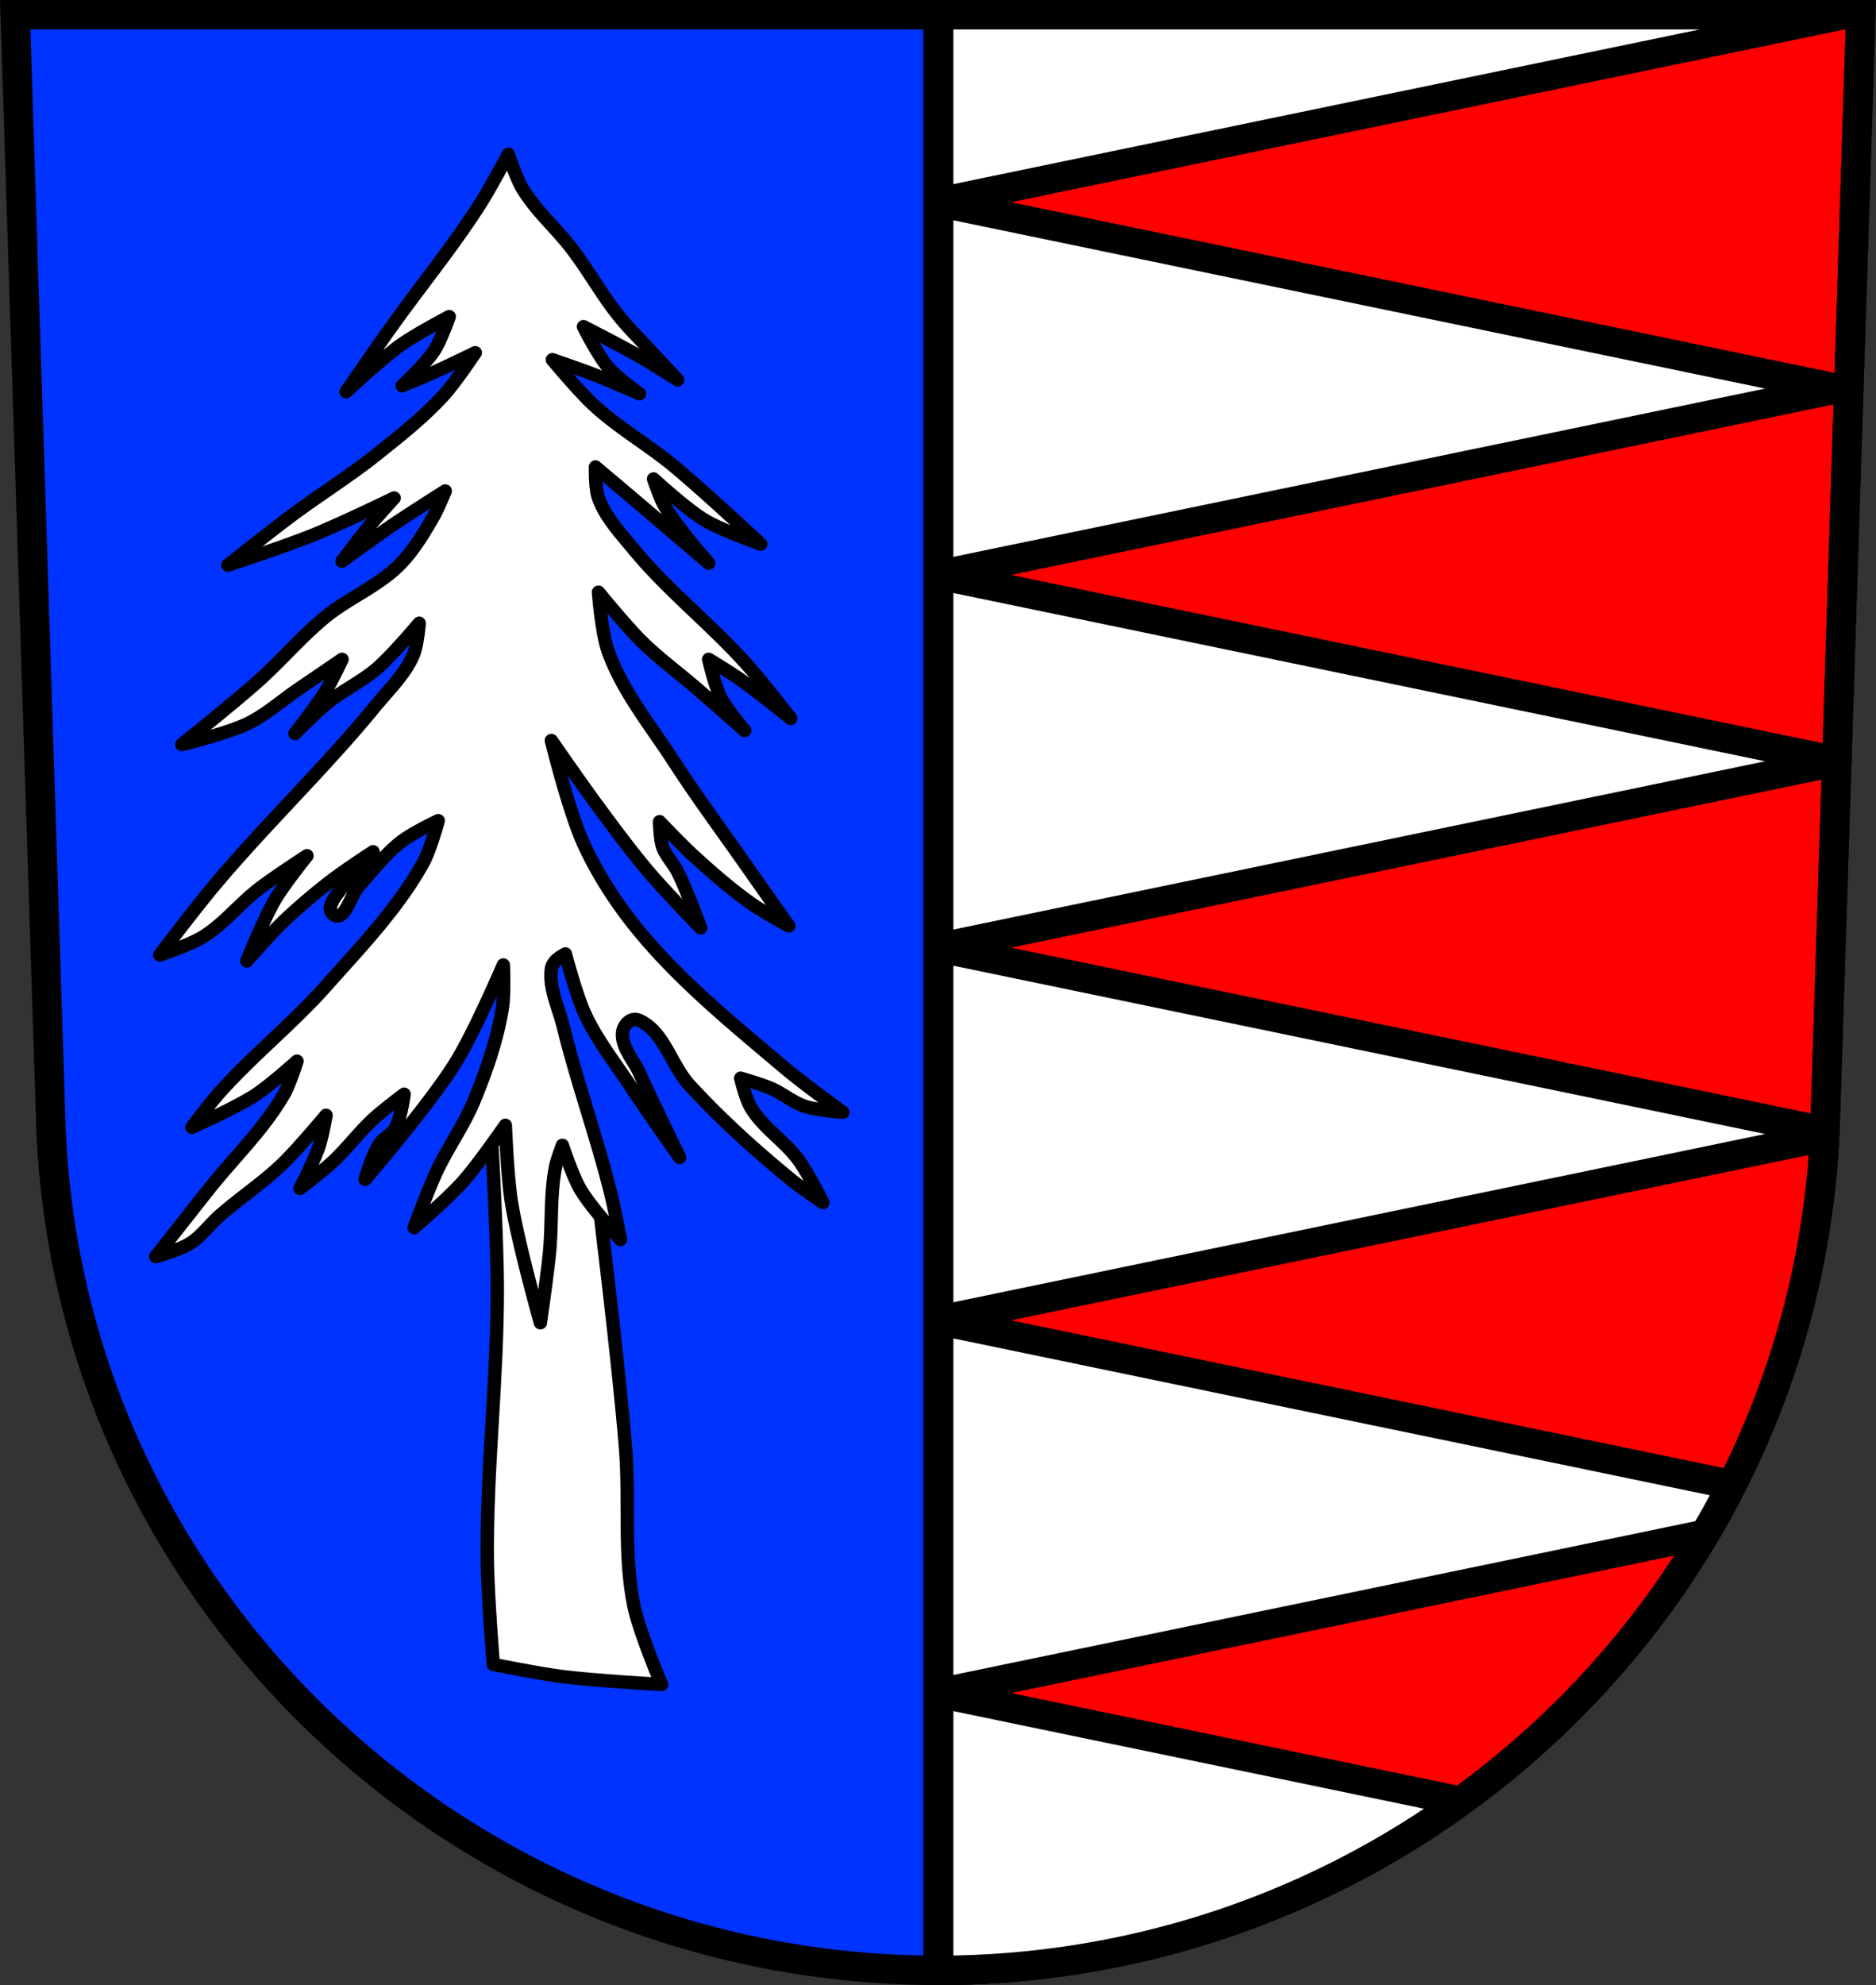 <svg xmlns="http://www.w3.org/2000/svg" width="748.09" height="791.22" viewBox="0 0 701.334 741.769"><rect x="0" y="0" width="701.334" height="741.769" fill="#333333" stroke="none"/><path style="fill:#03f;fill-opacity:1;fill-rule:evenodd;stroke:none;stroke-width:11;stroke-opacity:1" d="m19.555 32.406 13.398 416.625c7.415 175.25 153.92 314.046 331.59 314.144 177.509-.215 324.068-139.061 331.588-314.144L709.53 32.406H364.55z" transform="translate(-13.875 -26.906)"/><path style="opacity:1;fill:red;fill-opacity:1;fill-rule:nonzero;stroke:#000;stroke-width:11;stroke-linecap:round;stroke-linejoin:round;stroke-miterlimit:4;stroke-dasharray:none;stroke-dashoffset:0;stroke-opacity:1" d="M350.666 5.5v730.77c177.51-.215 324.07-139.062 331.59-314.145L695.654 5.5H350.666z"/><path style="fill:none;fill-rule:evenodd;stroke:#000;stroke-width:11;stroke-opacity:1" d="m19.555 32.406 13.398 416.625c7.415 175.25 153.92 314.046 331.59 314.144 177.509-.215 324.068-139.061 331.588-314.144L709.53 32.406H364.55z" transform="translate(-13.875 -26.906)"/><path style="fill:#fff;fill-rule:evenodd;stroke:#000;stroke-width:11;stroke-linecap:butt;stroke-linejoin:round;stroke-miterlimit:4;stroke-dasharray:none;stroke-opacity:1" d="M350.918 5.5V75.562L687.023 5.93l-2.074-.43H350.918zm0 70.063v139.269l336.105-69.635-336.105-69.635zm0 139.269V354.1l335.762-69.563.006-.14-335.768-69.565zm0 139.268v139.269l331.209-68.621c.034-.67.07-1.338.1-2.008L350.918 354.1zm0 139.27v139.267l286.38-59.33a326.161 326.161 0 0 0 10.155-18.502l-296.535-61.436zm0 139.267v103.631c72.728-.142 140.24-23.568 195.12-63.206l-195.12-40.425z"/><path style="fill:#fff;fill-rule:evenodd;stroke:#000;stroke-width:5;stroke-linecap:butt;stroke-linejoin:round;stroke-miterlimit:4;stroke-dasharray:none;stroke-opacity:1" d="M196.798 437.665s2.928 46.91 2.995 70.396c.099 33.972-4.099 67.878-3.744 101.85.136 13 2.247 38.941 2.247 38.941s16.913 3.4 25.462 4.494c12.42 1.589 37.444 2.995 37.444 2.995s-8.445-19.574-10.484-29.955c-3.758-19.131-1.436-38.98-2.996-58.414-2.571-32.04-10.484-95.858-10.484-95.858l-15.727-32.202z" transform="translate(-13.875 -26.906)"/><path style="fill:#fff;fill-rule:evenodd;stroke:#000;stroke-width:5;stroke-linecap:butt;stroke-linejoin:round;stroke-miterlimit:4;stroke-dasharray:none;stroke-opacity:1" d="M154.485 196.897c-10.217 8.132-21.367 15.024-31.827 22.84-7.98 5.964-23.59 18.349-23.59 18.349s21.396-7.02 31.827-11.234c10.306-4.163 30.33-13.854 30.33-13.854s-6.103 6.643-8.986 10.11c-3.64 4.376-10.485 13.48-10.485 13.48s12.135-8.876 18.348-13.106c6.64-4.52 20.22-13.105 20.22-13.105s-2.704 6.641-4.493 9.735c-3.676 6.356-7.53 12.792-12.731 17.974-7.998 7.967-18.985 12.307-27.71 19.47-8.937 7.34-16.449 16.276-25.087 23.965-9.204 8.192-28.458 23.59-28.458 23.59s16.94-4.082 24.713-7.863c6.787-3.3 12.485-8.484 18.723-12.731a30148.5 30148.5 0 0 0 16.475-11.233s-3.713 7.896-5.99 11.607c-3.462 5.639-11.609 16.101-11.609 16.101s7.964-8.052 12.357-11.607c5.787-4.683 12.718-7.86 18.348-12.731 5.81-5.027 15.727-16.85 15.727-16.85s-.617 8.26-2.247 11.982c-3.185 7.271-9.199 12.955-14.229 19.096-18.93 23.11-40.687 43.786-59.911 66.652-7.15 8.505-20.595 26.211-20.595 26.211s11.149-3.686 16.101-6.74c7.836-4.832 13.671-12.362 20.97-17.973 5.763-4.432 17.973-12.357 17.973-12.357s-8.552 10.615-11.983 16.475c-4.231 7.23-10.484 22.842-10.484 22.842s8.465-9.752 13.106-14.23c5.796-5.593 11.966-10.81 18.347-15.726 5.047-3.888 15.727-10.859 15.727-10.859s-5.728 5.364-7.863 8.612c-3.007 4.576-11.358 12.037-6.74 14.978 4.03 2.568 6.15-7.32 9.36-10.859 5.102-5.623 9.741-11.806 15.728-16.475 4.187-3.266 13.854-7.864 13.854-7.864s-2.922 10.856-5.617 15.727c-9.466 17.108-23.332 31.443-36.32 46.057-12.43 13.985-27.214 25.75-39.692 39.691-3.731 4.169-10.485 13.106-10.485 13.106s16.19-7.184 23.59-11.983c5.66-3.669 15.727-12.73 15.727-12.73s-2.658 8.52-4.868 12.356c-7.626 13.244-18.985 23.953-28.457 35.947-6.5 8.23-19.472 24.713-19.472 24.713s8.878-2.462 12.732-4.868c4.344-2.712 7.381-7.108 11.233-10.484 7.536-6.605 15.978-12.167 23.216-19.097 5.936-5.685 16.475-18.348 16.475-18.348s-1.36 7.847-2.62 11.608c-1.83 5.455-7.115 15.727-7.115 15.727s8.2-6.245 11.982-9.736c5.578-5.15 10.129-11.347 15.727-16.475 3.535-3.24 11.233-8.987 11.233-8.987s-1.18 8.926-3.37 12.731c-1.408 2.448-4.436 3.633-5.991 5.991-2.59 3.928-5.242 13.106-5.242 13.106s24.002-27.887 33.7-43.436c7.207-11.557 17.973-36.696 17.973-36.696s.477 10.801-.374 16.102c-1.905 11.85-5.916 23.35-10.485 34.449-3.868 9.396-9.964 17.736-14.229 26.96-3.103 6.71-8.238 20.594-8.238 20.594s12.485-10.741 17.974-16.85c5.956-6.629 16.1-21.343 16.1-21.343s.76 19.06 2.248 28.458c2.428 15.339 10.859 45.308 10.859 45.308s2.505-17.195 3.37-25.837c1.07-10.707.226-21.634 2.246-32.203.541-2.83 2.621-8.237 2.621-8.237s3.733 11.36 6.74 16.475c4.051 6.89 14.978 18.723 14.978 18.723s-2.298-11.779-3.744-17.6c-5.165-20.781-12.493-40.987-17.6-61.783-1.762-7.18-5.45-14.387-4.493-21.718.145-1.107.769-2.15 1.498-2.995.995-1.154 3.745-2.621 3.745-2.621s4.07 15.594 7.489 22.84c4.477 9.49 11.06 17.836 16.85 26.586 5.94 8.98 18.348 26.586 18.348 26.586s-10.21-20.865-14.978-31.453c-2.228-4.947-6.708-9.564-6.366-14.978.11-1.73 1.168-3.548 2.621-4.494.948-.616 2.328-.812 3.37-.374 9.509 3.991 12.119 16.747 19.097 24.339 11.654 12.68 24.497 24.284 37.819 35.198 3.805 3.117 11.982 8.612 11.982 8.612s-5.441-10.84-8.986-15.727c-5.24-7.224-13.431-12.163-17.974-19.845-1.949-3.296-3.744-10.86-3.744-10.86s7.604 2.193 11.233 3.745c4.415 1.89 8.176 5.222 12.731 6.74 4.556 1.519 14.23 2.247 14.23 2.247s-15.023-10.868-22.093-16.85c-18.673-15.8-37.884-31.387-53.546-50.176-8.269-9.92-15.49-20.883-20.969-32.577-5.829-12.44-12.357-39.316-12.357-39.316s11.314 16.348 17.225 24.339c6.191 8.37 12.365 16.772 19.097 24.713 6.167 7.276 19.47 20.969 19.47 20.969s-5.223-14.215-8.611-20.969c-1.632-3.252-4.438-5.918-5.617-9.361-1.018-2.973-1.123-9.361-1.123-9.361s8.532 8.951 13.105 13.105c6.825 6.2 13.801 12.294 21.344 17.6 4.394 3.09 13.854 8.237 13.854 8.237S298 357.674 292.656 350.045c-8.9-12.705-18.16-25.17-26.586-38.194-8.697-13.443-19.181-26.163-24.713-41.189-2.623-7.124-3.745-22.466-3.745-22.466s10.31 12.632 16.102 18.347c6.427 6.344 13.764 11.693 20.594 17.6 6.022 5.207 17.973 15.726 17.973 15.726s-6.692-7.81-8.986-12.357c-2.241-4.44-4.494-14.228-4.494-14.228s7.601 4.574 11.234 7.114c6.71 4.692 19.471 14.978 19.471 14.978s-10.677-13.743-16.476-20.22c-13.422-14.994-29.518-27.529-42.312-43.062-4.909-5.959-10.466-11.841-13.106-19.096-1.329-3.653-1.123-11.608-1.123-11.608s11.245 9.472 16.85 14.229c8.505 7.218 25.462 21.718 25.462 21.718s-11.993-13.554-16.475-21.344c-1.815-3.154-4.12-10.11-4.12-10.11s12.097 11.146 19.098 15.353c6.518 3.916 20.969 8.986 20.969 8.986s-21.331-19.92-32.577-29.206c-9.548-7.884-20.44-14.117-29.581-22.467-5.74-5.244-15.727-17.225-15.727-17.225s10.54 3.597 15.727 5.617c5.681 2.212 16.85 7.114 16.85 7.114s-8.316-5.906-11.608-9.735c-3.908-4.545-9.361-15.352-9.361-15.352s13.34 6.787 19.845 10.484c5.211 2.962 15.353 9.361 15.353 9.361s-7.012-7.468-10.485-11.233c-3.894-4.221-8.024-8.244-11.608-12.731-6.266-7.846-11.166-16.706-17.224-24.714-5.94-7.85-13.673-14.39-18.722-22.84-2.355-3.94-5.243-12.732-5.243-12.732s-6.897 12.938-10.859 19.097c-10.253 15.936-22.345 30.612-33.325 46.056-5.558 7.818-16.476 23.59-16.476 23.59s13.233-12.37 20.595-17.598c5.654-4.017 17.973-10.485 17.973-10.485s-3.082 8.847-5.617 12.731c-3.234 4.958-11.982 13.106-11.982 13.106s8.276-3.408 12.357-5.242c5.041-2.266 14.978-7.115 14.978-7.115s-7.45 11.18-11.983 16.101c-7.548 8.197-16.369 15.154-25.088 22.093z" transform="translate(-13.875 -26.906)"/></svg>